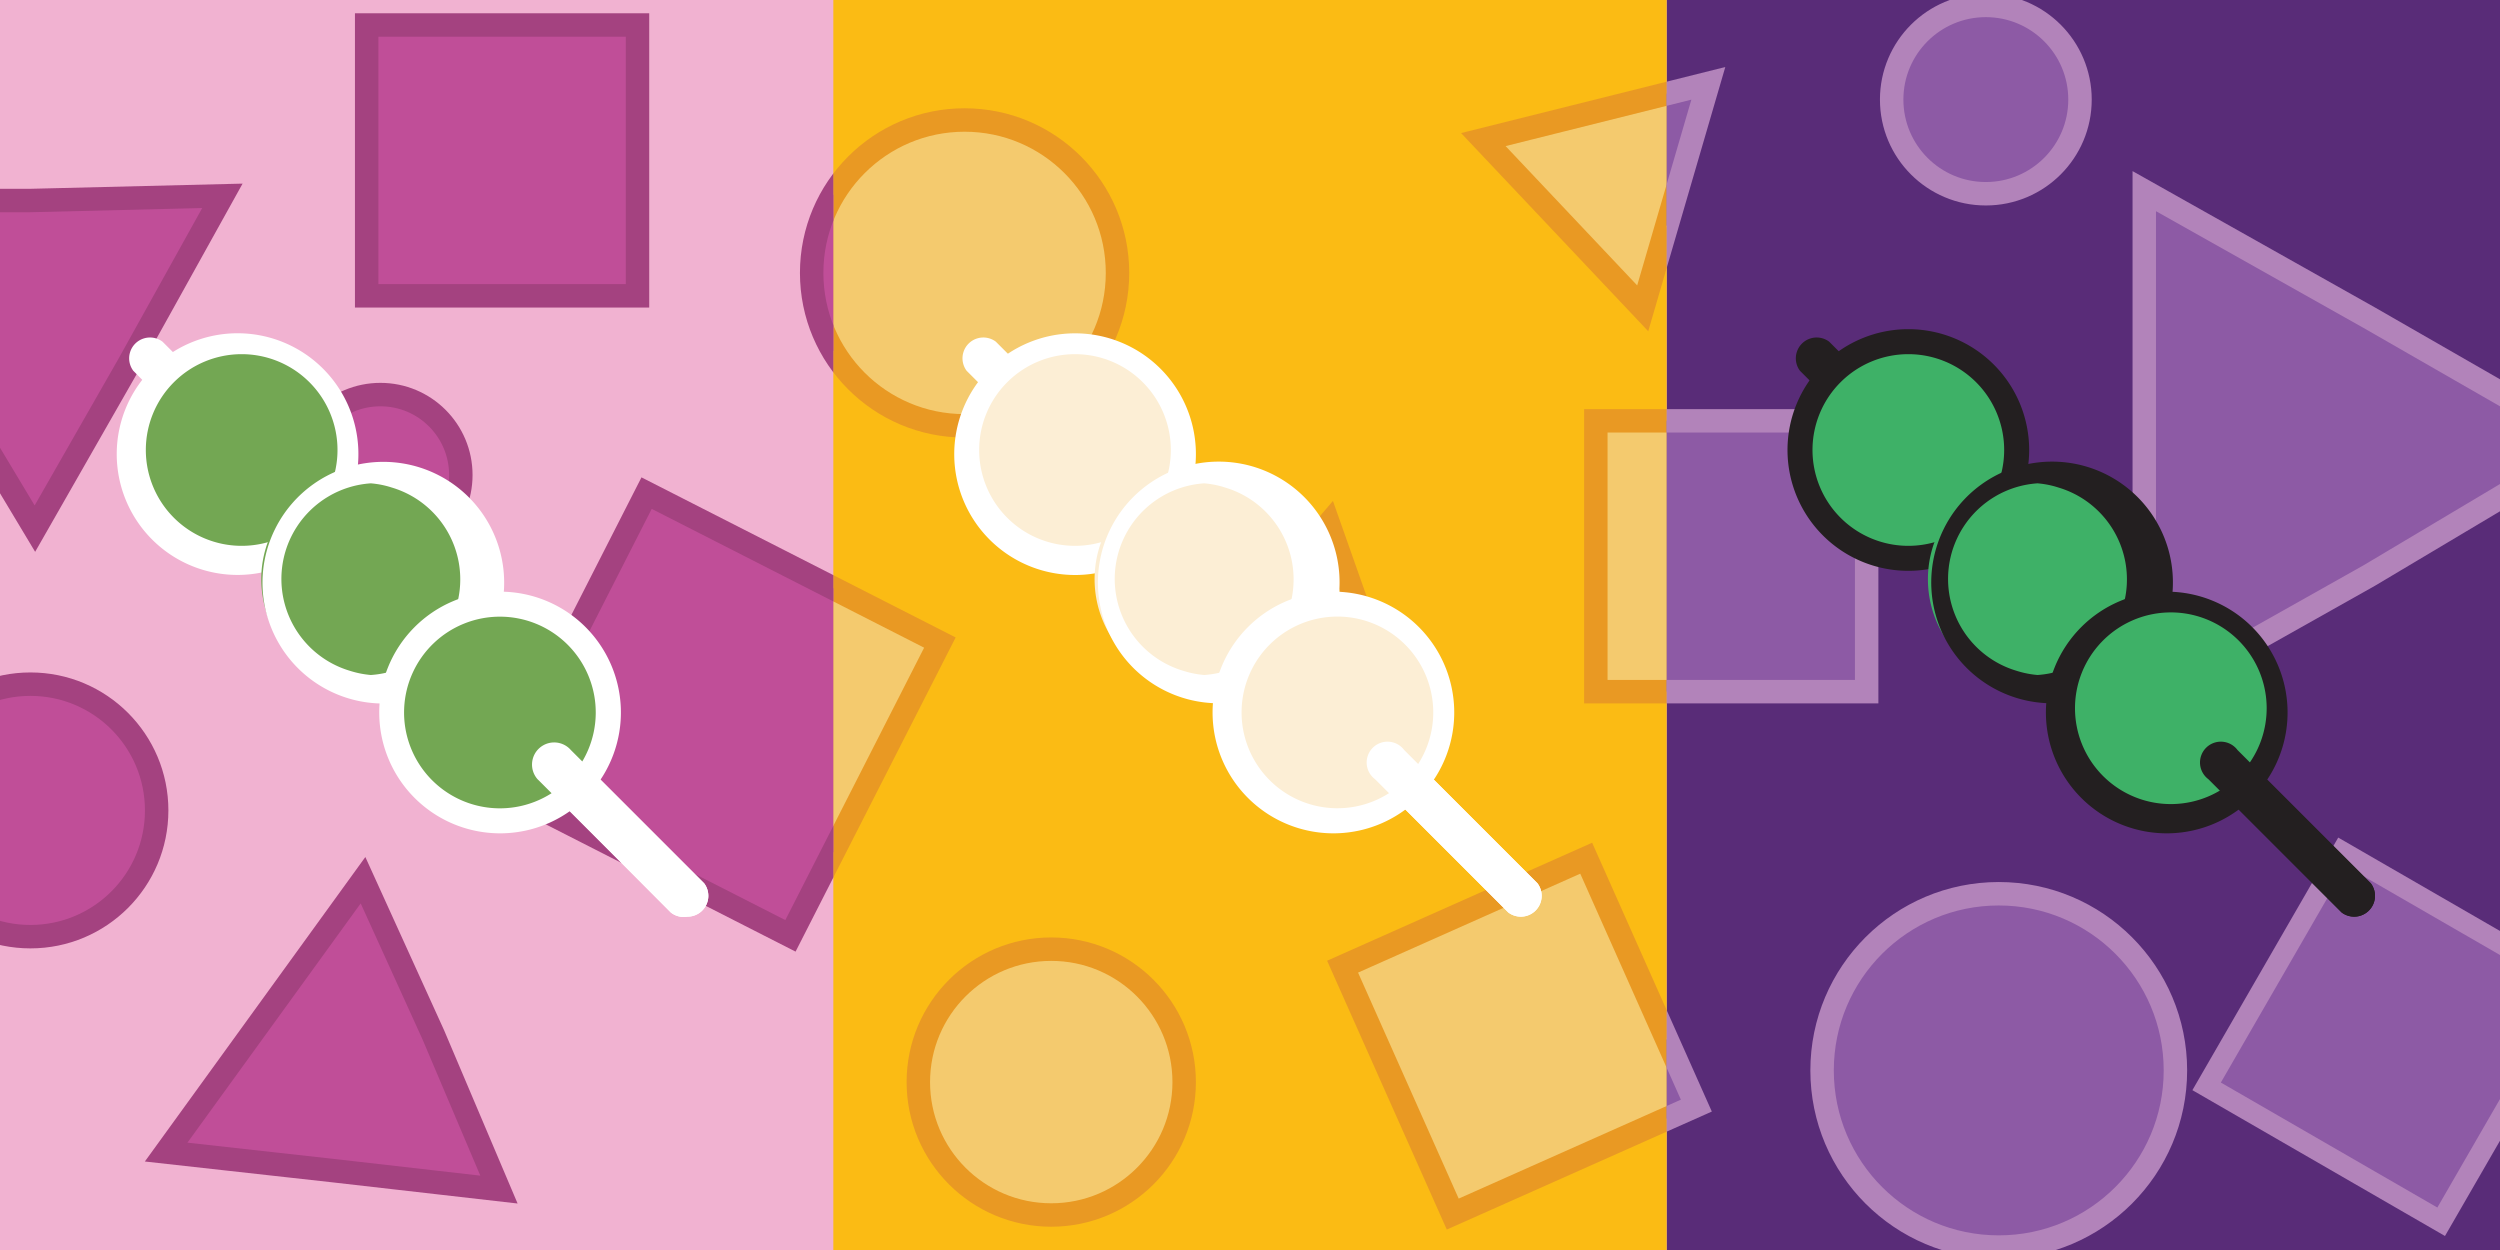 <svg xmlns="http://www.w3.org/2000/svg" viewBox="0 0 600 300"><defs><clipPath id="c" clipPathUnits="userSpaceOnUse"><path d="M400 0h200v300H400z" style="fill:#73a753;fill-opacity:1;stroke:none;stroke-width:1.986;stroke-miterlimit:10;stroke-dasharray:none;stroke-opacity:1;paint-order:stroke fill markers"/></clipPath><clipPath id="d" clipPathUnits="userSpaceOnUse"><path d="M0 0h200v300H0z" style="fill:#f1b2d1;fill-opacity:1;stroke:none;stroke-width:1.986;stroke-miterlimit:10;stroke-dasharray:none;stroke-opacity:1;paint-order:stroke fill markers"/></clipPath><clipPath id="b" clipPathUnits="userSpaceOnUse"><path d="M400 0h200v300H400z" style="fill:#592c78;fill-opacity:1;stroke:none;stroke-width:2.185;stroke-miterlimit:10;stroke-dasharray:none;stroke-opacity:1;paint-order:stroke fill markers" transform="rotate(24)"/></clipPath><clipPath id="a" clipPathUnits="userSpaceOnUse"><path d="M200 0h200v300H200z" style="fill:#fbbb14;fill-opacity:1;stroke:none;stroke-width:2.185;stroke-miterlimit:10;stroke-dasharray:none;stroke-opacity:1;paint-order:stroke fill markers"/></clipPath><filter id="e" width="1.1" height="1.1" x="0" y="0" style="color-interpolation-filters:sRGB"><feGaussianBlur result="blur" stdDeviation="3 3"/></filter><filter id="f" width="1.1" height="1.1" x="0" y="0" style="color-interpolation-filters:sRGB"><feGaussianBlur result="blur" stdDeviation="3 3"/></filter></defs><path d="M0 0h600v300H0z" style="fill:#f1b2d1;fill-opacity:1;stroke:none;stroke-width:3.784;stroke-miterlimit:10;stroke-dasharray:none;stroke-opacity:1;paint-order:stroke fill markers"/><path d="M400 0h200v300H400z" style="fill:#592c78;fill-opacity:1;stroke:none;stroke-width:2.185;stroke-miterlimit:10;stroke-dasharray:none;stroke-opacity:1;paint-order:stroke fill markers"/><path d="M200 0h200v300H200z" style="fill:#fbbb14;fill-opacity:1;stroke:none;stroke-width:2.185;stroke-miterlimit:10;stroke-dasharray:none;stroke-opacity:1;paint-order:stroke fill markers"/><g clip-path="url(#a)"><path d="M200 343h64v65h-64z" class="cls-5" style="fill:#f4ca6e;stroke:#e99923;stroke-width:5.627px;stroke-miterlimit:10" transform="rotate(-24)"/><path d="M35-271h79v79H35z" class="cls-5" style="fill:#f4ca6e;stroke:#e99923;stroke-width:5.627px;stroke-miterlimit:10" transform="rotate(117)"/><path d="m392 76 24-6 24-6-7 24-7 24-17-18zm-21 116-18-3-18-3 12-14 12-14 6 17z" class="cls-5" style="fill:#f4ca6e;stroke:#e99923;stroke-width:5px;stroke-miterlimit:10" transform="translate(-85 -52) scale(1.125)"/><circle cx="231.5" cy="65.5" r="36.7" class="cls-5" style="fill:#f4ca6e;stroke:#e99923;stroke-width:5.627px;stroke-miterlimit:10"/><path d="M383 101h65v65h-65z" class="cls-5" style="fill:#f4ca6e;stroke:#e99923;stroke-width:5.627px;stroke-miterlimit:10"/><circle cx="252.3" cy="259.7" r="31.9" class="cls-5" style="fill:#f4ca6e;stroke:#e99923;stroke-width:5.627px;stroke-miterlimit:10"/></g><path d="M200 343h64v65h-64z" class="cls-5" clip-path="url(#b)" style="fill:#8d5aa5;stroke:#b283ba;stroke-width:5.627px;stroke-miterlimit:10;stroke-opacity:1;fill-opacity:1" transform="rotate(-24)"/><g clip-path="url(#c)" style="fill:#8d5aa5;fill-opacity:1;stroke:#b283ba;stroke-opacity:1"><circle cx="476.6" cy="23.9" r="22.6" class="cls-5" style="fill:#8d5aa5;fill-opacity:1;stroke:#b283ba;stroke-width:5.627px;stroke-miterlimit:10;stroke-opacity:1"/><path d="m440 64-7 24-7 24-17-18-17-18 24-6z" class="cls-5" style="fill:#8d5aa5;fill-opacity:1;stroke:#b283ba;stroke-width:5px;stroke-miterlimit:10;stroke-opacity:1" transform="translate(-85 -52) scale(1.125)"/><path d="M383 101h65v65h-65z" class="cls-5" style="fill:#8d5aa5;fill-opacity:1;stroke:#b283ba;stroke-width:5.627px;stroke-miterlimit:10;stroke-opacity:1"/><circle cx="479.7" cy="256.9" r="42.4" class="cls-5" style="fill:#8d5aa5;fill-opacity:1;stroke:#b283ba;stroke-width:5.627px;stroke-miterlimit:10;stroke-opacity:1"/><path d="m533 87 48 27 47 27-47 28-48 27v-55z" class="cls-5" style="fill:#8d5aa5;fill-opacity:1;stroke:#b283ba;stroke-width:5px;stroke-miterlimit:10;stroke-opacity:1" transform="translate(-85 -52) scale(1.125)"/><path d="M589-104h65v65h-65z" class="cls-5" style="fill:#8d5aa5;fill-opacity:1;stroke:#b283ba;stroke-width:5px;stroke-miterlimit:10;stroke-opacity:1" transform="rotate(30)"/></g><g clip-path="url(#d)" style="filter:url(#e)"><circle cx="91.3" cy="114" r="19.3" class="cls-5" style="fill:#c04e98;fill-opacity:1;stroke:#a44280;stroke-width:5.627px;stroke-miterlimit:10;stroke-opacity:1"/><path d="M35-271h79v79H35z" class="cls-5" style="fill:#c04e98;fill-opacity:1;stroke:#a44280;stroke-width:5.627px;stroke-miterlimit:10;stroke-opacity:1" transform="rotate(117)"/><circle cx="231.5" cy="65.5" r="36.7" class="cls-5" style="fill:#c04e98;fill-opacity:1;stroke:#a44280;stroke-width:5.627px;stroke-miterlimit:10;stroke-opacity:1"/><path d="m147 296-36-4 21-29 21-29 15 33 14 33z" class="cls-5" style="fill:#c04e98;fill-opacity:1;stroke:#a44280;stroke-width:5px;stroke-miterlimit:10;stroke-opacity:1" transform="translate(-85 -52) scale(1.125)"/><path d="M88 6h65v65H88z" class="cls-5" style="fill:#c04e98;fill-opacity:1;stroke:#a44280;stroke-width:5.627px;stroke-miterlimit:10;stroke-opacity:1"/><circle cx="7.3" cy="194.5" r="30.3" class="cls-5" style="fill:#c04e98;fill-opacity:1;stroke:#a44280;stroke-width:5.627px;stroke-miterlimit:10;stroke-opacity:1"/><path d="m82 89 41-1-20 36-20 35-21-35-21-35z" class="cls-5" style="fill:#c04e98;fill-opacity:1;stroke:#a44280;stroke-width:5px;stroke-miterlimit:10;stroke-opacity:1" transform="translate(-85 -52) scale(1.125)"/></g><path d="M365 220a5 5 0 0 1-3-1L232 89a5 5 0 0 1 7-7l130 130a5 5 0 0 1-4 8z" class="cls-10" style="fill:#fff;fill-opacity:1;stroke-width:1.157"/><path d="M258 134a26 26 0 1 1 26-26 26 26 0 0 1-26 26z" class="cls-11" style="fill:#fceed5;fill-opacity:1;stroke-width:1.157"/><path d="M258 85a23 23 0 1 1-23 23 23 23 0 0 1 23-23m0-5a29 29 0 1 0 29 28 29 29 0 0 0-29-28z" class="cls-10" style="fill:#fff;fill-opacity:1;stroke-width:1.157"/><path d="M289 165a26 26 0 1 1 25-20 26 26 0 0 1-25 20z" class="cls-11" style="fill:#fceed5;fill-opacity:1;stroke-width:1.157"/><path d="M289 111v5a22 22 0 0 1 5 1 23 23 0 0 1-5 45 23 23 0 0 1-5-1 23 23 0 0 1 5-45v-5m0 0a29 29 0 1 0 7 0 29 29 0 0 0-7 0z" class="cls-10" style="fill:#fff;fill-opacity:1;stroke-width:1.157"/><path d="M320 196a26 26 0 1 1 26-26 26 26 0 0 1-26 26z" class="cls-11" style="fill:#fceed5;fill-opacity:1;stroke-width:1.157"/><path d="M320 148a23 23 0 1 1-22 22 23 23 0 0 1 22-22m0-6a29 29 0 1 0 29 28 29 29 0 0 0-29-28z" class="cls-10" style="fill:#fff;fill-opacity:1;stroke-width:1.157"/><path d="M365 220a5 5 0 0 1-3-1l-32-32a5 5 0 1 1 7-7l32 32a5 5 0 0 1-4 8z" class="cls-10" style="fill:#fff;fill-opacity:1;stroke-width:1.157"/><g style="filter:url(#f)" transform="translate(-10)"><path d="M175 220a5 5 0 0 1-4-1L42 89a5 5 0 0 1 7-7l130 130a5 5 0 0 1-4 8z" class="cls-10" style="fill:#fff;fill-opacity:1;stroke-width:1.157"/><path d="M68 134a26 26 0 1 1 25-26 26 26 0 0 1-25 26Z" class="cls-11" style="fill:#73a753;fill-opacity:1;stroke-width:1.157"/><path d="M68 85a23 23 0 1 1-23 23 23 23 0 0 1 23-23m0-5a29 29 0 1 0 28 28 29 29 0 0 0-28-28Z" class="cls-10" style="fill:#fff;fill-opacity:1;stroke-width:1.157"/><path d="M99 165a26 26 0 1 1 25-20 26 26 0 0 1-25 20z" class="cls-11" style="fill:#73a753;fill-opacity:1;stroke-width:1.157"/><path d="M99 111v5a22 22 0 0 1 5 1 23 23 0 0 1-5 45 23 23 0 0 1-5-1 23 23 0 0 1 5-45v-5m0 0a29 29 0 1 0 6 0 29 29 0 0 0-6 0z" class="cls-10" style="fill:#fff;fill-opacity:1;stroke-width:1.157"/><path d="M130 196a26 26 0 1 1 26-26 26 26 0 0 1-26 26z" class="cls-11" style="fill:#73a753;fill-opacity:1;stroke-width:1.157"/><path d="M130 148a23 23 0 1 1-23 22 23 23 0 0 1 23-22m0-6a29 29 0 1 0 29 28 29 29 0 0 0-29-28z" class="cls-10" style="fill:#fff;fill-opacity:1;stroke-width:1.157"/><path d="M175 220a5 5 0 0 1-4-1l-32-32a5 5 0 1 1 8-7l32 32a5 5 0 0 1-4 8z" class="cls-10" style="fill:#fff;fill-opacity:1;stroke-width:1.157"/></g><path d="M789 595a5 5 0 0 1-3-1L656 464a5 5 0 0 1 7-7l130 130a5 5 0 0 1-4 8z" class="cls-10" style="fill:#231f20;stroke-width:1.157" transform="translate(-224 -375)"/><path d="M682 509a26 26 0 1 1 26-26 26 26 0 0 1-26 26z" class="cls-11" style="fill:#3eb167;stroke-width:1.157" transform="translate(-224 -375)"/><path d="M682 460a23 23 0 1 1-23 23 23 23 0 0 1 23-23m0-6a29 29 0 1 0 29 29 29 29 0 0 0-29-29z" class="cls-10" style="fill:#231f20;stroke-width:1.157" transform="translate(-224 -375)"/><path d="M713 540a26 26 0 1 1 25-20 26 26 0 0 1-25 20z" class="cls-11" style="fill:#3eb167;stroke-width:1.157" transform="translate(-224 -375)"/><path d="M713 486v5a22 22 0 0 1 5 1 23 23 0 0 1-5 45 23 23 0 0 1-5-1 23 23 0 0 1 5-45v-5m0 0a29 29 0 1 0 7 0 29 29 0 0 0-7 0z" class="cls-10" style="fill:#231f20;stroke-width:1.157" transform="translate(-224 -375)"/><path d="M744 571a26 26 0 1 1 26-26 26 26 0 0 1-26 26z" class="cls-11" style="fill:#3eb167;stroke-width:1.157" transform="translate(-224 -375)"/><path d="M744 522a23 23 0 1 1-22 23 23 23 0 0 1 22-23m0-5a29 29 0 1 0 29 28 29 29 0 0 0-29-28z" class="cls-10" style="fill:#231f20;stroke-width:1.157" transform="translate(-224 -375)"/><path d="M789 595a5 5 0 0 1-3-1l-32-32a5 5 0 1 1 7-7l32 32a5 5 0 0 1-4 8z" class="cls-10" style="fill:#231f20;stroke-width:1.157" transform="translate(-224 -375)"/></svg>